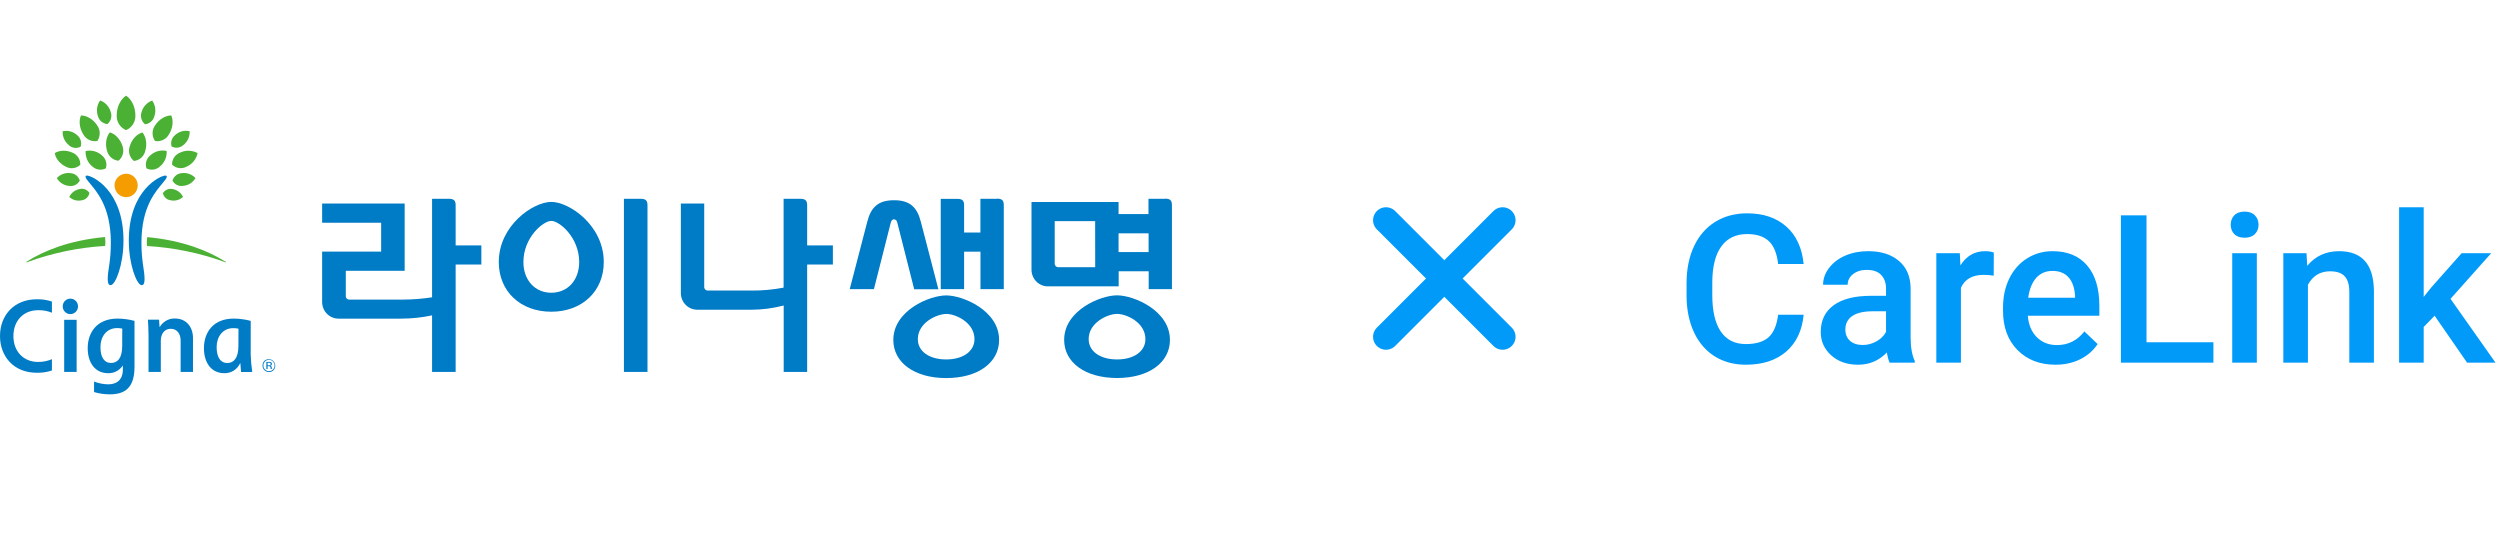 <svg width="193" height="42" viewBox="0 0 193 42" fill="none" xmlns="http://www.w3.org/2000/svg">
<path d="M107 17L116 26" stroke="#019AF9" stroke-width="2" stroke-linecap="round" stroke-linejoin="round"/>
<path d="M6.711 13.553C7.088 13.553 9.533 14.647 9.533 18.574C9.533 20.449 8.911 22.014 8.541 22.014C8.378 22.014 8.317 21.851 8.317 21.535C8.317 20.832 8.558 20.224 8.558 18.742C8.558 15.878 7.395 14.723 6.872 14.073C6.718 13.88 6.604 13.755 6.604 13.641C6.604 13.595 6.635 13.553 6.711 13.553ZM12.876 13.641C12.876 13.755 12.759 13.88 12.605 14.073C12.085 14.723 10.919 15.878 10.919 18.742C10.919 20.224 11.16 20.839 11.16 21.535C11.16 21.851 11.1 22.014 10.936 22.014C10.569 22.014 9.944 20.449 9.944 18.574C9.944 14.647 12.392 13.553 12.768 13.553C12.843 13.553 12.876 13.595 12.876 13.641Z" fill="#007BC6"/>
<path d="M8.846 14.34C8.851 14.518 8.907 14.691 9.008 14.836C9.11 14.982 9.251 15.094 9.415 15.158C9.579 15.223 9.758 15.237 9.93 15.199C10.102 15.161 10.259 15.072 10.381 14.944C10.503 14.816 10.585 14.654 10.617 14.479C10.649 14.303 10.629 14.123 10.56 13.959C10.49 13.795 10.375 13.656 10.228 13.558C10.08 13.461 9.908 13.41 9.732 13.411C9.613 13.413 9.496 13.438 9.387 13.485C9.277 13.533 9.178 13.602 9.095 13.688C9.012 13.774 8.947 13.876 8.903 13.988C8.859 14.1 8.837 14.22 8.839 14.34" fill="#F49C00"/>
<path d="M5.099 12.873C4.632 12.659 4.282 12.231 4.232 11.82C4.579 11.59 5.127 11.572 5.593 11.785C5.778 11.858 5.935 11.987 6.044 12.155C6.152 12.322 6.206 12.52 6.199 12.721C6.055 12.859 5.873 12.948 5.677 12.977C5.481 13.005 5.282 12.971 5.106 12.879L5.099 12.873ZM6.436 10.382C6.136 9.914 6.065 9.328 6.252 8.914C6.697 8.914 7.203 9.212 7.503 9.679C7.628 9.854 7.696 10.063 7.698 10.279C7.7 10.494 7.636 10.705 7.515 10.882C7.306 10.923 7.09 10.897 6.896 10.807C6.703 10.717 6.542 10.569 6.436 10.382ZM7.13 12.856C6.955 12.714 6.816 12.531 6.726 12.323C6.635 12.115 6.595 11.889 6.61 11.662C6.829 11.611 7.056 11.615 7.274 11.672C7.491 11.729 7.692 11.838 7.859 11.99C8.007 12.104 8.117 12.262 8.173 12.442C8.229 12.622 8.228 12.815 8.171 12.995C8.004 13.084 7.814 13.117 7.627 13.091C7.441 13.065 7.267 12.98 7.13 12.849V12.856ZM8.264 11.653C8.105 11.126 8.195 10.554 8.48 10.218C8.899 10.332 9.295 10.759 9.456 11.272C9.528 11.47 9.537 11.686 9.482 11.89C9.427 12.094 9.311 12.275 9.149 12.408C8.941 12.39 8.744 12.307 8.586 12.17C8.427 12.033 8.315 11.849 8.264 11.644V11.653ZM6.315 15.462C6.145 15.501 5.968 15.498 5.8 15.453C5.631 15.408 5.476 15.322 5.347 15.204C5.423 15.045 5.535 14.906 5.675 14.8C5.815 14.695 5.978 14.625 6.15 14.596C6.291 14.56 6.44 14.569 6.575 14.622C6.71 14.676 6.826 14.771 6.905 14.895C6.878 15.04 6.806 15.172 6.7 15.274C6.594 15.376 6.459 15.441 6.315 15.46V15.462ZM5.338 14.354C5.144 14.338 4.955 14.276 4.789 14.171C4.624 14.066 4.485 13.922 4.386 13.752C4.519 13.606 4.685 13.494 4.869 13.427C5.054 13.36 5.252 13.34 5.446 13.367C5.609 13.376 5.765 13.437 5.893 13.54C6.021 13.643 6.113 13.784 6.159 13.943C6.081 14.089 5.96 14.207 5.813 14.28C5.666 14.353 5.5 14.378 5.338 14.35V14.354ZM5.302 11.189C5.147 11.064 5.024 10.903 4.943 10.72C4.862 10.536 4.826 10.336 4.837 10.136C5.032 10.09 5.234 10.093 5.427 10.144C5.621 10.194 5.799 10.292 5.947 10.427C6.08 10.529 6.178 10.671 6.228 10.832C6.278 10.993 6.277 11.166 6.225 11.326C6.077 11.405 5.909 11.434 5.743 11.412C5.578 11.389 5.424 11.314 5.302 11.198V11.189ZM7.557 8.952C7.489 8.753 7.469 8.54 7.499 8.332C7.529 8.123 7.609 7.925 7.73 7.755C7.925 7.825 8.101 7.941 8.243 8.094C8.384 8.246 8.488 8.431 8.545 8.633C8.606 8.798 8.614 8.977 8.568 9.147C8.522 9.317 8.425 9.468 8.291 9.579C8.118 9.564 7.953 9.495 7.821 9.381C7.689 9.267 7.595 9.114 7.553 8.943L7.557 8.952ZM2.027 20.232C2.027 20.242 2.027 20.251 2.05 20.251C2.072 20.247 2.093 20.24 2.114 20.232C4.045 19.526 6.067 19.107 8.117 18.986C8.128 18.906 8.134 18.825 8.136 18.744C8.135 18.595 8.126 18.446 8.108 18.298C5.305 18.556 3.371 19.38 2.1 20.17C2.048 20.202 2.026 20.21 2.026 20.232H2.027ZM13.282 12.715C13.277 12.515 13.332 12.319 13.442 12.152C13.552 11.986 13.71 11.858 13.895 11.787C14.108 11.682 14.343 11.63 14.58 11.636C14.817 11.643 15.049 11.706 15.256 11.822C15.205 12.055 15.1 12.272 14.949 12.455C14.798 12.638 14.606 12.782 14.389 12.875C14.213 12.967 14.013 13.002 13.817 12.973C13.621 12.945 13.438 12.856 13.294 12.717L13.282 12.715ZM11.961 10.875C11.84 10.699 11.777 10.489 11.779 10.275C11.781 10.061 11.849 9.853 11.973 9.679C12.273 9.212 12.778 8.908 13.223 8.914C13.409 9.323 13.34 9.914 13.04 10.382C12.934 10.568 12.773 10.717 12.579 10.807C12.386 10.896 12.17 10.923 11.961 10.882V10.875ZM11.305 12.995C11.247 12.814 11.246 12.62 11.302 12.438C11.358 12.257 11.468 12.098 11.617 11.983C11.785 11.831 11.986 11.722 12.203 11.665C12.421 11.608 12.649 11.604 12.868 11.655C12.882 11.882 12.842 12.108 12.752 12.316C12.661 12.524 12.522 12.707 12.348 12.849C12.211 12.98 12.037 13.065 11.85 13.091C11.664 13.117 11.474 13.084 11.307 12.995H11.305ZM10.327 12.417C10.165 12.283 10.049 12.102 9.994 11.898C9.94 11.695 9.949 11.479 10.021 11.281C10.179 10.754 10.577 10.332 10.998 10.227C11.281 10.562 11.371 11.14 11.211 11.662C11.161 11.867 11.049 12.051 10.89 12.188C10.732 12.325 10.535 12.408 10.327 12.426V12.417ZM12.582 14.905C12.659 14.781 12.772 14.685 12.906 14.63C13.039 14.575 13.187 14.563 13.328 14.596C13.499 14.624 13.662 14.694 13.801 14.8C13.941 14.905 14.053 15.043 14.129 15.202C14 15.321 13.845 15.406 13.676 15.451C13.508 15.496 13.331 15.499 13.161 15.46C13.017 15.441 12.882 15.376 12.776 15.274C12.67 15.172 12.598 15.04 12.571 14.895L12.582 14.905ZM13.317 13.946C13.362 13.787 13.455 13.645 13.583 13.541C13.711 13.438 13.868 13.377 14.032 13.367C14.225 13.339 14.423 13.36 14.607 13.426C14.791 13.492 14.957 13.603 15.09 13.748C14.991 13.919 14.852 14.063 14.686 14.168C14.52 14.273 14.331 14.335 14.136 14.35C13.974 14.378 13.809 14.353 13.662 14.28C13.515 14.207 13.394 14.089 13.317 13.943V13.946ZM13.251 11.319C13.199 11.159 13.198 10.986 13.248 10.825C13.298 10.664 13.396 10.522 13.529 10.42C13.677 10.285 13.856 10.188 14.049 10.137C14.243 10.086 14.446 10.083 14.64 10.129C14.652 10.329 14.615 10.53 14.534 10.713C14.453 10.896 14.329 11.057 14.174 11.182C14.052 11.298 13.898 11.373 13.733 11.396C13.567 11.419 13.399 11.389 13.251 11.311V11.319ZM11.189 9.586C11.054 9.475 10.957 9.324 10.911 9.154C10.866 8.985 10.873 8.805 10.934 8.64C10.991 8.438 11.095 8.254 11.236 8.101C11.377 7.949 11.553 7.832 11.747 7.762C11.869 7.932 11.949 8.13 11.979 8.339C12.009 8.547 11.989 8.76 11.921 8.959C11.879 9.13 11.785 9.282 11.653 9.396C11.521 9.51 11.357 9.58 11.184 9.595L11.189 9.586ZM17.369 20.179C16.099 19.389 14.165 18.565 11.364 18.305C11.345 18.453 11.335 18.602 11.335 18.751C11.335 18.844 11.35 18.969 11.352 18.993C13.404 19.111 15.429 19.528 17.364 20.232C17.384 20.24 17.406 20.247 17.428 20.251C17.443 20.251 17.45 20.251 17.45 20.232C17.45 20.212 17.428 20.202 17.376 20.17L17.369 20.179ZM9.732 10.044C9.508 9.952 9.319 9.792 9.19 9.586C9.06 9.38 8.998 9.138 9.01 8.894C9.01 8.264 9.305 7.665 9.732 7.384C10.159 7.656 10.452 8.262 10.452 8.894C10.464 9.138 10.402 9.379 10.273 9.585C10.144 9.792 9.955 9.952 9.732 10.044Z" fill="#4AB134"/>
<path d="M4.843 23.64C4.84 23.759 4.873 23.875 4.936 23.975C5 24.075 5.091 24.154 5.199 24.201C5.306 24.247 5.425 24.261 5.541 24.239C5.656 24.218 5.762 24.161 5.846 24.078C5.929 23.995 5.986 23.889 6.01 23.772C6.034 23.656 6.022 23.535 5.978 23.425C5.933 23.316 5.857 23.222 5.76 23.156C5.663 23.09 5.548 23.055 5.431 23.055C5.354 23.055 5.278 23.069 5.207 23.098C5.136 23.127 5.072 23.17 5.017 23.224C4.962 23.279 4.919 23.343 4.889 23.415C4.859 23.486 4.843 23.562 4.843 23.64ZM9.434 26.713C9.434 27.635 9.087 28.02 8.567 28.02C8.046 28.02 7.755 27.574 7.755 26.79C7.755 26.007 8.208 25.328 9.045 25.328C9.178 25.326 9.31 25.34 9.439 25.37L9.434 26.713ZM9.484 28.227V28.527C9.484 29.349 8.985 29.67 8.362 29.67C7.986 29.666 7.613 29.593 7.262 29.454V30.267C7.657 30.385 8.066 30.444 8.476 30.443C9.625 30.443 10.384 29.962 10.384 28.317V24.771C9.957 24.657 9.518 24.599 9.077 24.595C7.465 24.595 6.771 25.689 6.771 26.878C6.771 27.965 7.313 28.81 8.348 28.81C8.567 28.817 8.784 28.768 8.979 28.668C9.175 28.568 9.342 28.42 9.467 28.238L9.484 28.227ZM4.008 27.73C3.667 27.874 3.301 27.946 2.931 27.942C1.84 27.942 1.035 27.15 1.035 25.946C1.035 24.741 1.833 23.947 2.931 23.947C3.3 23.936 3.667 24.002 4.008 24.142V23.28C3.63 23.153 3.233 23.093 2.834 23.104C1.14 23.104 0 24.29 0 25.941C0 27.502 1.049 28.777 2.834 28.777C3.233 28.788 3.63 28.728 4.008 28.601V27.73ZM18.405 26.718C18.405 27.64 18.049 28.025 17.538 28.025C17.026 28.025 16.724 27.579 16.724 26.796C16.724 26.012 17.178 25.333 18.015 25.333C18.147 25.332 18.28 25.346 18.41 25.375L18.405 26.718ZM19.475 28.715C19.407 28.275 19.367 27.831 19.355 27.386V24.771C18.929 24.658 18.49 24.599 18.049 24.595C16.436 24.595 15.744 25.689 15.744 26.878C15.744 27.965 16.283 28.81 17.319 28.81C17.573 28.817 17.822 28.748 18.038 28.613C18.254 28.478 18.426 28.282 18.533 28.05H18.559C18.559 28.176 18.602 28.601 18.613 28.72L19.475 28.715ZM5.916 24.69H4.955V28.715H5.916V24.69ZM11.467 28.715V25.932C11.467 25.558 11.434 24.841 11.423 24.678H12.278L12.318 25.245H12.334C12.452 25.04 12.623 24.871 12.827 24.756C13.032 24.64 13.264 24.582 13.498 24.588C14.398 24.588 14.898 25.257 14.898 26.091V28.715H13.945V26.283C13.945 25.768 13.664 25.382 13.179 25.382C12.693 25.382 12.414 25.791 12.414 26.283V28.715H11.467Z" fill="#007BC6"/>
<path d="M20.859 28.023C20.822 28.007 20.782 27.999 20.741 28.002H20.66V28.204H20.748C20.779 28.206 20.81 28.201 20.84 28.192C20.858 28.185 20.873 28.173 20.883 28.157C20.893 28.142 20.898 28.123 20.897 28.104C20.899 28.088 20.896 28.073 20.89 28.058C20.884 28.044 20.874 28.032 20.861 28.023H20.859ZM20.755 27.935C20.806 27.933 20.857 27.94 20.906 27.955C20.933 27.966 20.956 27.985 20.971 28.011C20.986 28.036 20.993 28.066 20.991 28.095C20.993 28.117 20.989 28.139 20.979 28.158C20.97 28.177 20.955 28.194 20.937 28.206C20.913 28.221 20.886 28.23 20.857 28.234C20.876 28.235 20.895 28.241 20.911 28.25C20.927 28.26 20.942 28.273 20.953 28.288C20.971 28.314 20.981 28.343 20.982 28.374V28.415C20.981 28.429 20.981 28.443 20.982 28.457C20.982 28.466 20.982 28.476 20.982 28.485H20.892V28.418C20.892 28.353 20.875 28.309 20.838 28.29C20.805 28.275 20.768 28.268 20.731 28.271H20.66V28.49H20.562V27.942L20.755 27.935ZM20.46 27.907C20.42 27.948 20.388 27.996 20.366 28.049C20.345 28.102 20.333 28.159 20.333 28.217C20.333 28.274 20.344 28.331 20.366 28.384C20.387 28.437 20.419 28.486 20.459 28.526C20.499 28.567 20.547 28.599 20.599 28.621C20.652 28.643 20.708 28.655 20.765 28.655C20.822 28.655 20.878 28.644 20.93 28.622C20.983 28.6 21.03 28.568 21.071 28.527C21.152 28.445 21.197 28.333 21.197 28.217C21.197 28.101 21.152 27.989 21.071 27.907C21.031 27.866 20.983 27.833 20.931 27.811C20.879 27.789 20.822 27.777 20.765 27.777C20.709 27.777 20.652 27.789 20.6 27.811C20.547 27.833 20.5 27.866 20.46 27.907ZM21.121 28.576C21.027 28.672 20.899 28.725 20.765 28.725C20.632 28.725 20.504 28.672 20.41 28.576C20.363 28.529 20.326 28.473 20.301 28.411C20.276 28.349 20.264 28.283 20.264 28.216C20.264 28.149 20.276 28.083 20.302 28.021C20.327 27.959 20.364 27.903 20.412 27.856C20.508 27.77 20.633 27.723 20.761 27.727C20.89 27.731 21.012 27.784 21.103 27.876C21.194 27.969 21.246 28.093 21.25 28.223C21.253 28.353 21.207 28.479 21.121 28.576Z" fill="#007BC6"/>
<path d="M49.986 28.715V15.841C49.986 15.458 49.825 15.346 49.442 15.346H48.167V28.715H49.986Z" fill="#007BC6"/>
<path d="M62.312 28.715V20.424H64.298V18.944H62.312V15.841C62.312 15.458 62.152 15.346 61.769 15.346H60.494V22.205C59.685 22.361 58.862 22.436 58.038 22.43H54.656C54.617 22.433 54.579 22.427 54.543 22.413C54.507 22.399 54.474 22.378 54.447 22.351C54.419 22.323 54.398 22.291 54.384 22.254C54.37 22.218 54.364 22.179 54.366 22.14V15.715H52.562V22.655C52.566 22.825 52.603 22.994 52.672 23.15C52.74 23.306 52.839 23.446 52.962 23.563C53.085 23.68 53.23 23.771 53.388 23.831C53.546 23.89 53.714 23.917 53.882 23.91H58.045C58.874 23.906 59.699 23.796 60.501 23.584V28.715H62.312Z" fill="#007BC6"/>
<path d="M44.714 20.233C44.714 21.626 43.828 22.599 42.56 22.599C41.292 22.599 40.407 21.62 40.407 20.233C40.407 18.321 41.939 17.053 42.56 17.053C43.181 17.053 44.714 18.321 44.714 20.233ZM42.558 15.587C41.17 15.587 38.506 17.395 38.506 20.23C38.506 22.488 40.173 24.065 42.558 24.065C44.943 24.065 46.611 22.485 46.611 20.23C46.611 17.395 43.951 15.587 42.558 15.587Z" fill="#007BC6"/>
<path d="M86.236 24.233C86.973 24.233 88.426 24.895 88.426 26.181C88.426 27.119 87.547 27.749 86.236 27.749C84.924 27.749 84.045 27.119 84.045 26.181C84.045 24.895 85.519 24.233 86.236 24.233ZM86.236 22.8C84.936 22.8 82.153 23.972 82.153 26.239C82.153 27.995 83.793 29.182 86.236 29.182C88.678 29.182 90.319 28 90.319 26.239C90.319 23.972 87.528 22.8 86.236 22.8Z" fill="#007BC6"/>
<path d="M35.176 28.715V20.424H37.16V18.944H35.176V15.841C35.176 15.458 35.016 15.346 34.633 15.346H33.356V22.951C32.62 23.066 31.877 23.125 31.133 23.127H26.97C26.932 23.129 26.895 23.123 26.86 23.109C26.825 23.096 26.793 23.074 26.767 23.047C26.741 23.02 26.721 22.987 26.709 22.951C26.697 22.915 26.692 22.877 26.696 22.839V20.907H31.24V15.715H24.869V17.195H29.424V19.422H24.869V23.343C24.873 23.514 24.91 23.682 24.979 23.838C25.047 23.994 25.146 24.135 25.269 24.252C25.392 24.369 25.536 24.459 25.694 24.519C25.852 24.579 26.021 24.606 26.189 24.599H30.952C31.76 24.599 32.566 24.514 33.356 24.346V28.715H35.176Z" fill="#007BC6"/>
<path d="M73.041 24.233C73.777 24.233 75.23 24.895 75.23 26.181C75.23 27.119 74.351 27.749 73.041 27.749C71.732 27.749 70.856 27.119 70.856 26.186C70.856 24.901 72.33 24.239 73.048 24.239L73.041 24.233ZM73.048 22.806C71.749 22.806 68.965 23.977 68.965 26.244C68.965 28 70.606 29.187 73.048 29.187C75.49 29.187 77.131 28.006 77.131 26.244C77.131 23.977 74.34 22.806 73.048 22.806Z" fill="#007BC6"/>
<path d="M86.353 18.014H88.672V19.462H86.353V18.014ZM84.549 20.627H81.714C81.675 20.629 81.637 20.623 81.601 20.61C81.565 20.596 81.532 20.576 81.505 20.548C81.478 20.521 81.456 20.488 81.442 20.452C81.428 20.416 81.422 20.378 81.424 20.339V17.074H84.546L84.549 20.627ZM89.926 15.346H88.662V16.528H86.353V15.592H79.632V20.85C79.636 21.02 79.673 21.189 79.742 21.345C79.81 21.501 79.909 21.642 80.031 21.759C80.154 21.876 80.299 21.967 80.457 22.027C80.615 22.087 80.784 22.114 80.952 22.107H86.362V20.943H88.679V22.323H90.473V15.826C90.473 15.448 90.313 15.336 89.935 15.336" fill="#007BC6"/>
<path d="M76.951 15.346H75.688V17.949H74.429V15.841C74.429 15.464 74.269 15.351 73.891 15.351H72.625V22.323H74.429V19.431H75.692V22.323H77.492V15.826C77.492 15.448 77.332 15.336 76.954 15.336" fill="#007BC6"/>
<path d="M69.021 16.94C69.194 16.94 69.243 17.062 69.293 17.269L70.576 22.33H72.443L71.086 17.111C70.8 15.997 70.238 15.458 69.028 15.458H69.014C67.8 15.458 67.241 15.997 66.955 17.111L65.599 22.323H67.467L68.748 17.262C68.799 17.055 68.856 16.933 69.021 16.933" fill="#007BC6"/>
<path d="M116 17L107 26" stroke="#019AF9" stroke-width="2" stroke-linecap="round" stroke-linejoin="round"/>
<path d="M139.242 24.297C139.128 25.51 138.68 26.458 137.898 27.141C137.117 27.818 136.078 28.156 134.781 28.156C133.875 28.156 133.076 27.943 132.383 27.516C131.695 27.083 131.164 26.471 130.789 25.68C130.414 24.888 130.219 23.969 130.203 22.922V21.859C130.203 20.787 130.393 19.841 130.773 19.023C131.154 18.206 131.698 17.576 132.406 17.133C133.12 16.69 133.943 16.469 134.875 16.469C136.13 16.469 137.141 16.81 137.906 17.492C138.672 18.174 139.117 19.138 139.242 20.383H137.273C137.18 19.565 136.94 18.977 136.555 18.617C136.174 18.253 135.615 18.07 134.875 18.07C134.016 18.07 133.354 18.385 132.891 19.016C132.432 19.641 132.198 20.56 132.188 21.773V22.781C132.188 24.01 132.406 24.948 132.844 25.594C133.286 26.24 133.932 26.562 134.781 26.562C135.557 26.562 136.141 26.388 136.531 26.039C136.922 25.69 137.169 25.109 137.273 24.297H139.242ZM145.883 28C145.799 27.838 145.727 27.576 145.664 27.211C145.06 27.841 144.32 28.156 143.445 28.156C142.596 28.156 141.904 27.914 141.367 27.43C140.831 26.945 140.562 26.346 140.562 25.633C140.562 24.732 140.896 24.042 141.562 23.562C142.234 23.078 143.193 22.836 144.438 22.836H145.602V22.281C145.602 21.844 145.479 21.495 145.234 21.234C144.99 20.969 144.617 20.836 144.117 20.836C143.685 20.836 143.331 20.945 143.055 21.164C142.779 21.378 142.641 21.651 142.641 21.984H140.742C140.742 21.521 140.896 21.088 141.203 20.688C141.51 20.281 141.927 19.963 142.453 19.734C142.984 19.505 143.576 19.391 144.227 19.391C145.216 19.391 146.005 19.641 146.594 20.141C147.182 20.635 147.484 21.333 147.5 22.234V26.047C147.5 26.807 147.607 27.414 147.82 27.867V28H145.883ZM143.797 26.633C144.172 26.633 144.523 26.542 144.852 26.359C145.185 26.177 145.435 25.932 145.602 25.625V24.031H144.578C143.875 24.031 143.346 24.154 142.992 24.398C142.638 24.643 142.461 24.99 142.461 25.438C142.461 25.802 142.581 26.094 142.82 26.312C143.065 26.526 143.391 26.633 143.797 26.633ZM153.914 21.281C153.664 21.24 153.406 21.219 153.141 21.219C152.271 21.219 151.685 21.552 151.383 22.219V28H149.484V19.547H151.297L151.344 20.492C151.802 19.758 152.438 19.391 153.25 19.391C153.521 19.391 153.745 19.427 153.922 19.5L153.914 21.281ZM158.68 28.156C157.477 28.156 156.5 27.779 155.75 27.023C155.005 26.263 154.633 25.253 154.633 23.992V23.758C154.633 22.914 154.794 22.162 155.117 21.5C155.445 20.833 155.904 20.315 156.492 19.945C157.081 19.576 157.737 19.391 158.461 19.391C159.612 19.391 160.5 19.758 161.125 20.492C161.755 21.227 162.07 22.266 162.07 23.609V24.375H156.547C156.604 25.073 156.836 25.625 157.242 26.031C157.654 26.438 158.169 26.641 158.789 26.641C159.659 26.641 160.367 26.289 160.914 25.586L161.938 26.562C161.599 27.068 161.146 27.461 160.578 27.742C160.016 28.018 159.383 28.156 158.68 28.156ZM158.453 20.914C157.932 20.914 157.51 21.096 157.188 21.461C156.87 21.826 156.667 22.333 156.578 22.984H160.195V22.844C160.154 22.208 159.984 21.729 159.688 21.406C159.391 21.078 158.979 20.914 158.453 20.914ZM165.711 26.422H170.875V28H163.734V16.625H165.711V26.422ZM174.227 28H172.328V19.547H174.227V28ZM172.211 17.352C172.211 17.06 172.302 16.818 172.484 16.625C172.672 16.432 172.938 16.336 173.281 16.336C173.625 16.336 173.891 16.432 174.078 16.625C174.266 16.818 174.359 17.06 174.359 17.352C174.359 17.638 174.266 17.878 174.078 18.07C173.891 18.258 173.625 18.352 173.281 18.352C172.938 18.352 172.672 18.258 172.484 18.07C172.302 17.878 172.211 17.638 172.211 17.352ZM178.062 19.547L178.117 20.523C178.742 19.768 179.562 19.391 180.578 19.391C182.339 19.391 183.234 20.398 183.266 22.414V28H181.367V22.523C181.367 21.987 181.25 21.591 181.016 21.336C180.786 21.076 180.409 20.945 179.883 20.945C179.117 20.945 178.547 21.292 178.172 21.984V28H176.273V19.547H178.062ZM187.953 24.375L187.109 25.242V28H185.211V16H187.109V22.922L187.703 22.18L190.039 19.547H192.32L189.18 23.07L192.656 28H190.461L187.953 24.375Z" fill="#019AF9"/>
</svg>
